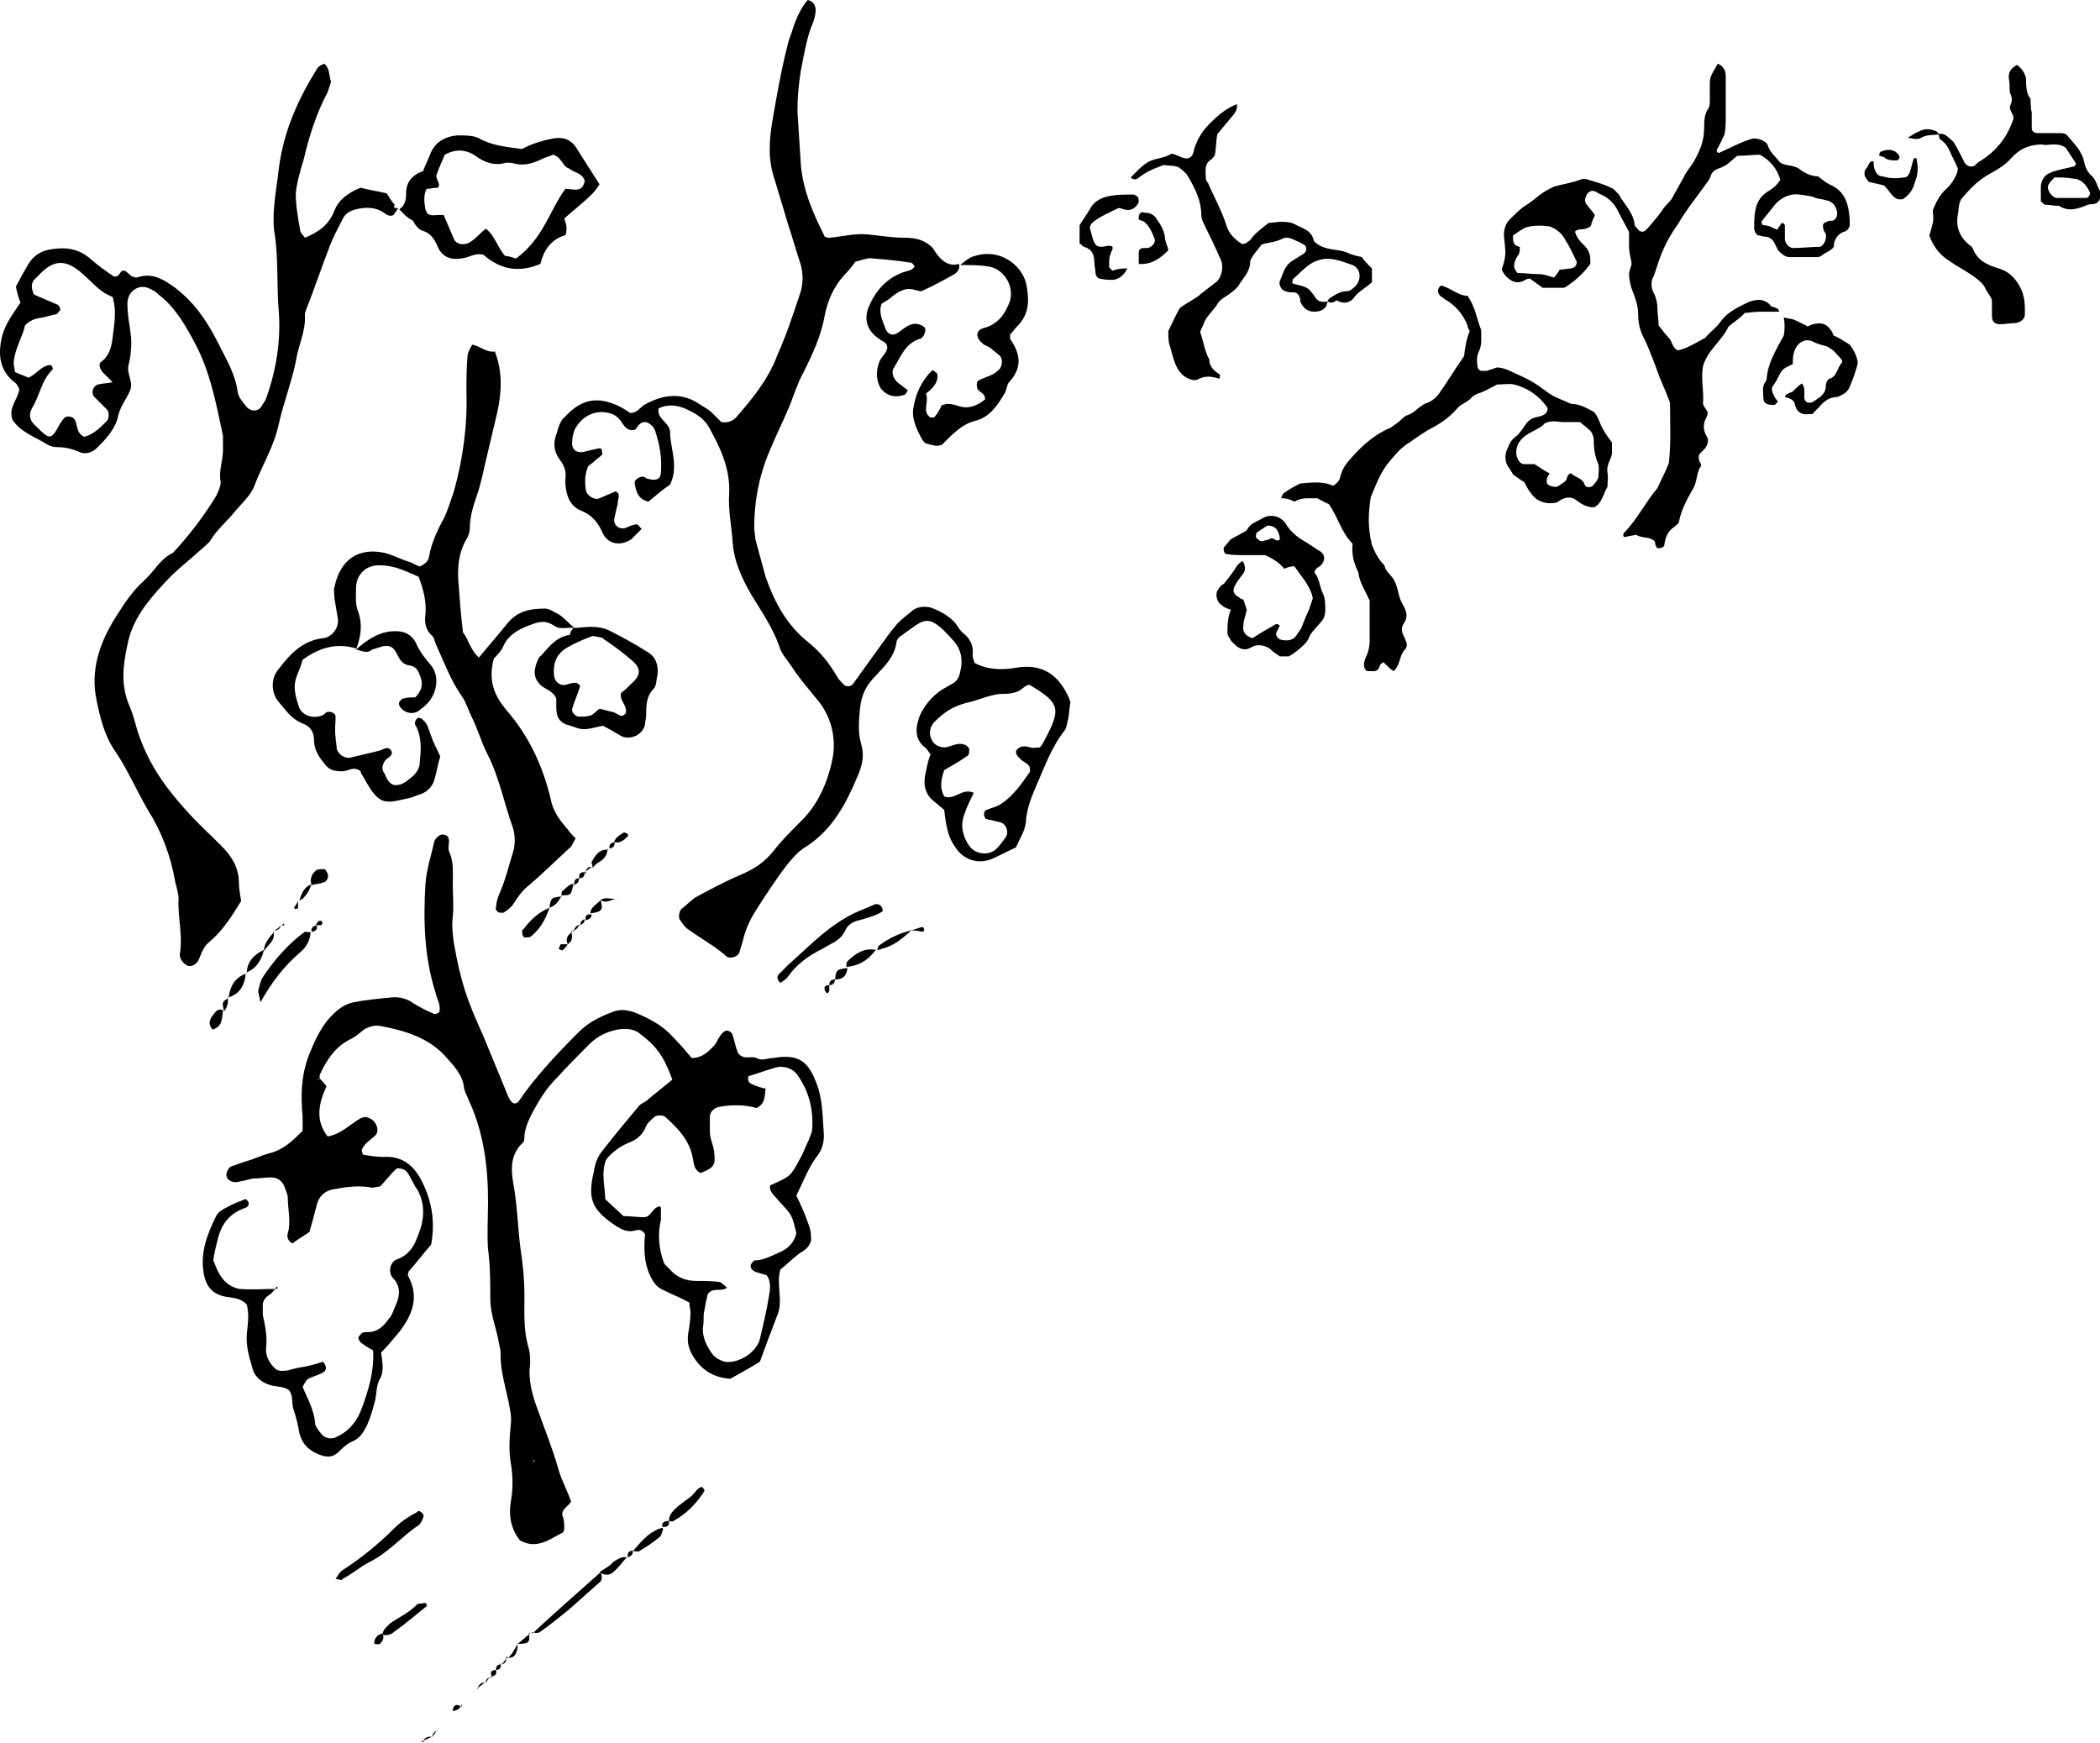 <?xml version="1.0" encoding="utf-8"?>
<!-- Generator: Adobe Illustrator 16.0.0, SVG Export Plug-In . SVG Version: 6.00 Build 0)  -->
<!DOCTYPE svg PUBLIC "-//W3C//DTD SVG 1.1//EN" "http://www.w3.org/Graphics/SVG/1.1/DTD/svg11.dtd">
<svg version="1.1" id="Layer_1" xmlns="http://www.w3.org/2000/svg" xmlns:xlink="http://www.w3.org/1999/xlink" x="0px" y="0px"
	 width="184.6px" height="153.2px" viewBox="0 0 184.6 153.2" style="enable-background:new 0 0 184.6 153.2;" xml:space="preserve"
	>
<style type="text/css">
<![CDATA[
	.st0{fill:#010101;}
]]>
</style>
<g id="content_x5F_fields">
	<path class="st0" d="M156.4,27.4c-0.6,0-1.1,0-1.7,0c-0.5,0-0.9,0.1-1.3,0.1c-0.4,0.4-0.8,0.7-1.2,1c-0.1,0.1-0.3,0.2-0.3,0.3
		c-0.6,1.2-1.8,2-2.2,3.4c-0.2,1.1,0.1,2.3,0,3.3c0.1,0.3,0.3,0.5,0.4,0.7c0,0.2,0,0.3-0.1,0.5c-0.3,0.5-0.3,1.1,0,1.6
		c0,0.1,0.1,0.1,0.1,0.2c0.1,0.3,0,0.6-0.2,0.9c-0.2,0.2-0.3,0.3-0.5,0.5c-0.1,0.2-0.1,0.4,0,0.7c0.1,0.1,0.2,0.3,0.1,0.4
		c-0.4,0.6-0.3,1.4-0.7,2c-0.5,0.9-1,1.8-1.2,2.8c0,0.2-0.3,0.4-0.4,0.5c-0.6,0.4-0.8,0.9-0.9,1.6c0,0.2-0.3,0.3-0.6,0.3
		c-0.1-0.1-0.2-0.3-0.2-0.4c0-0.2-0.1-0.3-0.3-0.4c-0.4-0.2-0.9-0.1-1.4-0.4c-0.3,0.1-0.6,0.1-0.9,0.2c-0.1,0-0.2,0-0.2-0.1
		c0,0,0-0.1,0-0.2c1.2-1.2,1.9-2.7,3-4c0.3-0.7,0.7-1.4,1-2.2c0.2-1.8,0.1-3.6,0.1-5.3c-0.3-0.8-0.6-1.5-0.9-2.2
		c-0.4-1.1-0.8-2.2-1.3-3.3c-0.4-0.7-0.6-1.4-0.6-2.3c0-0.8-0.3-1.5-0.6-2.3c-0.1-0.4-0.2-0.8-0.2-1.2c0-0.4,0.3-0.8,0.2-1.1
		c-0.1-0.5-0.2-0.9-0.2-1.4c0-0.4,0-0.8,0-1.2c-0.3-0.6-0.6-1.1-0.9-1.7c-0.4-0.9-1-1.4-1.8-1.7c-0.1-0.1-0.3-0.2-0.4-0.2
		c-0.2-0.1-0.6,0.1-0.7,0.5c-0.1,0.2-0.1,0.5,0.1,0.7c0.2,0.3,0.5,0.6,0.7,0.9c-0.1,0.2-0.2,0.5-0.3,0.7c0,0.3-0.2,0.4-0.5,0.5
		c-0.3,0.1-0.6,0-0.9,0.2c0,0-0.1,0.1,0,0.2c0.2,0.7,0.8,1,1.1,1.5c0.1,0.3,0.2,0.3,0.2,1.2c-0.6,0.8-1.3,1.5-2.3,2.1
		c-0.6,0-1.2,0-1.9,0c-0.4-0.3-0.7-0.5-1.1-0.8c-0.1,0-0.3,0-0.4,0.1c-0.7,0.4-1.2,0.2-1.7-0.3c-0.2-0.2-0.3-0.4-0.4-0.6
		c0.2-0.6,0.4-1.2,0.3-1.9c0-0.4-0.1-0.8-0.1-1.2c0-0.5,0.2-1,0.5-1.3c0.4-0.4,0.8-0.8,1.2-1.1c0.5-0.3,1-0.7,1.5-1.1
		c0.4-0.3,0.8-0.5,1.2-0.7c0.7-0.2,1.5-0.3,2.3-0.6c0.2-0.1,0.5-0.1,0.7,0c0.7,0.2,1.4,0.4,2,0.7c0.3,0.1,0.5,0.4,0.7,0.6
		c0.5,0.9,1.3,1.6,1.4,2.7c0,0.1,0.2,0.2,0.3,0.4c0.2,0.2,0.4,0.2,0.6,0.1c0.1-0.1,0.2-0.2,0.3-0.3c0.4-0.5,0.8-0.9,1.2-1.5
		c0.3-0.5,0.8-0.8,1-1.3c0.3-0.5,0.6-1.1,0.9-1.6c0.2-0.5,0.6-0.9,0.9-1.4c0.5-0.9,0.9-1.8,0.9-2.9c0-0.6,0-1.3,0.4-1.8
		c0.1-0.2,0.1-0.5,0.1-0.7c0-0.4,0-0.8,0-1.2c0-0.8,0-0.8,0.7-2c0.5,0.2,0.7,0.6,0.7,1.1c0,1.2,0,2.4,0,3.6c0,0.5,0,0.9-0.1,1.5
		c-0.2,0.4-0.4,0.9-0.7,1.4c0,0.2,0.2,0.3,0.3,0.2c0.9-0.4,1.8-0.9,2.8-1.2c0.4-0.1,1,0.1,1.3,0.4c0,0.1,0.1,0.1,0.1,0.2
		c0.2,0.6,0.7,1,1.1,1.5c0.5,0.3,1.1,0.2,1.6,0.5c0.5,0.4,1.1,0.7,1.7,0.7c0.3,0.2,0.6,0.5,1,0.7c1.4,0.6,1.7,1.7,1.8,3.1
		c0,0.2,0,0.3,0,0.5c0,0.1-0.1,0.3-0.2,0.4c-0.1,0.1-0.3,0.2-0.4,0.2c-0.6,0.3-0.8,0.8-0.8,1.3c-0.3,0.4-0.8,0.5-1.1,0.8
		c-0.1,0-0.2,0.1-0.2,0.1c-0.9,0-1.7,0-2.6,0c-0.4,0-0.7-0.3-1-0.6c-0.1-0.2-0.2-0.4-0.3-0.6c-0.2-0.4-0.5-0.6-0.9-0.6
		c-0.2,0-0.3-0.1-0.5-0.1s-0.4-0.4-0.4-0.6c0-0.6,0-1.1,0.1-1.6c0.1-0.6,0.4-1.2,1-1.6c0.5-0.3,0.9-0.6,1.2-1.1
		c-0.3-1-0.9-1.7-1.8-2.2c-0.6,0-1.3,0.1-2,0.1c-0.5,0.4-0.9,0.9-1.6,1.1c-0.3,0.1-0.6,0.3-0.7,0.6c-0.1,0.4-0.4,0.7-0.6,1
		c-0.8,1.1-1.6,2.1-2.3,3.3c-0.8,1.1-1.4,2.3-1.8,3.6c-0.1,0.3-0.2,0.6-0.3,0.9c-0.3,0.5-0.3,1.1,0,1.6c0.2,0.4,0.3,0.9,0.3,1.4
		s0.1,0.9,0.1,1.4c0.3,0.4,0.6,0.8,0.9,1.1s0.3,0.9,0.8,1.1c0.9-0.2,1.6-0.7,2.4-1.1c0.4-0.5,1-0.9,1.4-1.5c0.6-0.8,1.5-1.2,2.3-1.6
		c0.7-0.3,1.4-0.4,2,0.2C155.7,27.1,156.3,26.9,156.4,27.4L156.4,27.4z M133.6,21.7L133.6,21.7c0,0.3,0,0.6-0.2,0.8
		c-0.2,0.3-0.3,0.6-0.3,0.9c0,0.2,0.2,0.5,0.3,0.6c0.6,0,1.3,0.1,1.9,0.1c0.5,0,0.9,0.2,1.3,0.3c0.2-0.2,0.4-0.5,0.5-0.7
		c0.4,0,0.7-0.1,1-0.1c0.4-0.1,0.5-0.3,0.5-0.6c-0.3-0.6-0.6-1.3-1-1.9c-0.3-0.6-0.8-1-1.4-1.2c-0.7-0.1-1.4-0.1-2.1,0.1
		c-0.4,0.2-0.8,0.5-1.1,0.7C133,21.2,133,21.6,133.6,21.7z M156.2,20.2c0.1-0.1,0.2-0.3,0.3-0.4c0-0.1,0.1-0.1,0.1-0.2
		c0.1,0,0.2,0,0.3,0.2c0,0.4,0,0.8,0,1.2c0,0.4,0.4,0.8,0.7,0.8c0.8,0,1.6-0.1,2.3-0.1c0.4,0,0.7-0.7,0.6-1.1c0-0.1-0.2-0.3-0.2-0.4
		c-0.1-0.4-0.1-0.6,0.3-0.7c0.1-0.1,0.3-0.1,0.5-0.1c0.3-0.1,0.4-0.4,0.4-0.7c-0.1-0.6-0.4-1-1-1.1c-0.3-0.1-0.6-0.1-0.9-0.2
		c-0.4-0.2-0.9-0.2-1.4-0.3c-0.8-0.1-1.5,0.2-2.1,0.8c-0.4,0.5-0.8,1-1.2,1.5c-0.1,0.1,0,0.4,0.1,0.4
		C155.5,19.8,155.8,20,156.2,20.2z"/>
	<path class="st0" d="M112.6,43.8c0.1-0.1,0.1-0.3,0.2-0.4c0.5-0.4,1.1-0.7,1.5-0.9c1.1-0.1,2-0.2,2.9,0.2c0.3-0.2,0.5-0.4,0.6-0.7
		c0.1-0.5,0.3-0.9,0.6-1.3c1-1.2,2.1-2.3,3.6-3c0.3-0.1,0.5-0.3,0.8-0.5s0.6-0.6,0.9-0.7c0.7-0.2,1.1-0.9,1.8-1.1
		c0.5-0.2,0.9-0.6,1.2-1.1c0.7-1,1.3-2,2-3c0.1-0.8,0.2-1.5,0.5-2.2c-0.1-0.2-0.2-0.3-0.2-0.5c-0.4-1-1.1-1.8-2-2.3
		c-0.1-0.1-0.3-0.2-0.4-0.3c-0.1-0.1-0.2-0.3-0.2-0.4c0-0.2,0.1-0.4,0.3-0.5c0.8,0.2,1.5,0.9,2.3,0.9c0.7,1,0.8,2,1.2,3
		c0,0.6,0.1,1.3-0.2,1.9c-0.2,0.4-0.2,0.9-0.1,1.4c0,0.1,0.2,0.3,0.3,0.3c0.1,0,0.3,0,0.5,0c0.3-0.1,0.6-0.2,0.9-0.3
		c0.3,0,0.6,0.1,0.9,0.2c2.2,1,2.2,1,3.7,2.1c0.6,0.4,1.3,0.6,1.9,0.9c0.8,0,1.4,0.4,2,0.7c0.4,0.4,0.5,1,0.8,1.5
		c0.2,0.4,0.5,0.8,0.8,1.2c0,0.3,0,0.7,0,1c-0.1,0.5-0.5,1-0.4,1.6c0.1,0.5,0,0.9,0,1.3c-0.4,0.7-0.5,1.5-1.2,1.8
		c-0.6,0-1.1-0.3-1.5-0.6c-0.5-0.4-1-0.3-1.5,0c-0.1,0.1-0.3,0.2-0.4,0.2c-0.6,0.1-1.1,0-1.6-0.3c-0.5-0.4-0.8-0.9-1.1-1.5
		c-0.3-0.2-0.6-0.4-1-0.7c-0.1-0.2-0.3-0.5-0.5-0.8c-0.2-0.4-0.2-0.8-0.1-1.2c0.2-0.4,0.3-0.9,0.7-1.2c0.2-0.2,0.4-0.3,0.5-0.5
		c0.3-0.3,0.5-0.8,0.9-1.1c0.4-0.3,0.9-0.2,1.3-0.5c0.2-0.1,0.3-0.5,0.2-0.6c-0.7-1-1.7-1.7-2.9-2c-0.4-0.1-0.9,0-1.5,0
		c-0.4,0.2-0.9,0.5-1.4,0.7c-0.3,0.1-0.6,0.2-0.8,0.4c-0.4,0.5-1,0.6-1.3,1c-0.6,0.7-1.3,1.2-2,1.6c-0.8,0.4-1.5,0.9-2.2,1.4
		c-0.7,0.4-1.2,1-1.7,1.6c-0.8,0.9-1.2,2-1.7,3.2c-0.2,1.3-0.3,2.6,0.1,4.2c0.2,0.5,0.5,1.2,1.1,1.8c0.1,0.6,0.7,0.9,0.9,1.4
		c0.2,0.4,0.3,0.9,0.4,1.3c0.1,0.4,0.3,0.7,0.5,1.1c0.2,0.5,0.2,0.9-0.1,1.3c-0.2,0.3-0.2,0.6-0.1,0.9c0.1,0.2,0.2,0.4,0.3,0.7
		c0.1,0.2,0.1,0.5-0.1,0.7c-0.5,0.5-0.4,1.4-1,1.9c-0.3-0.2-0.6-0.5-0.9-0.8c-0.1,0.1-0.3,0.2-0.3,0.3c-0.1,0.4-0.3,0.5-0.6,0.5
		c-0.2,0-0.3,0-0.5,0c-0.2-0.1-0.3-0.3-0.3-0.6c0-0.2,0.1-0.5,0.2-0.7c0.2-0.4,0.3-0.9,0.3-1.4c0-1.2,0-2.4,0-3.5
		c-0.4-0.9-0.9-1.6-1-2.5c-0.4-0.8-0.6-1.6-0.5-2.5c-1-1-1.3-2.4-2.1-3.5c-0.3-0.1-0.6-0.3-1-0.5c-0.3,0-0.6,0-0.9,0
		c-0.4,0-0.8,0.1-1.1,0.3C113.2,43.8,112.9,43.8,112.6,43.8L112.6,43.8z M136.2,41.6c0,0.1-0.1,0.2-0.1,0.2
		c-0.1,0.2-0.2,0.4-0.1,0.7c0.1,0.2,0.5,0.3,0.8,0.3c0.3-0.1,0.5-0.3,0.8-0.5c0.2-0.2,0.1-0.6,0.5-0.7c0.4,0.4,1,0.4,1.2,1
		c0.1,0.3,0.6,0.3,0.8,0c0.2-0.2,0.3-0.4,0.4-0.6c0-0.4,0.1-0.8,0-1.2c-0.3-0.7-0.4-1.3-0.4-2.1c0-0.4-0.2-0.8-0.5-1
		c-0.2-0.2-0.5-0.4-0.7-0.6c-0.6,0-1,0-1.5,0s-0.9-0.2-1.6,0.1c-0.3,0.4-0.9,0.6-1.4,0.9c-0.7,0.4-1.2,1-1.1,1.9
		c0.1,0.4,0.3,0.8,0.7,0.8c0.3,0,0.6,0,0.9,0C135.5,41.2,135.8,41.4,136.2,41.6z"/>
	<path class="st0" d="M116.7,26.5c-0.1,0.7-0.6,0.9-1.2,0.9c-0.6,0-1-0.4-1.2-0.9c0-0.1,0-0.2,0-0.2c-0.1-0.3-0.2-0.6-0.6-0.6
		c-0.2,0-0.5,0-0.7-0.1c-0.4-0.1-0.6-0.6-0.5-0.9c0.2-0.4,0.3-0.9,0.6-1.3c0.2-0.3,0.4-0.4,0.7-0.6c0.3-0.2,0.5-0.3,0.8-0.5
		c0.3-0.2,0.3-0.7,0-0.8c-0.3-0.2-0.6-0.3-0.8-0.4c-0.4-0.2-0.8-0.3-1.1-0.1c-0.6,0.3-1.2,0.3-1.8,0.5c-0.2,0.3-0.5,0.6-0.7,0.9
		c-0.1,0.2-0.3,0.4-0.3,0.6c0,0.8-0.5,1.3-0.9,1.9c-0.2,0.4-0.6,0.7-1,1c-0.3,0.2-0.7,0.4-0.9,0.7c-0.4,0.7-1.1,1.2-1.3,1.9
		c-0.1,0.2-0.2,0.4-0.3,0.7c0.3,0.8,0.4,1.7,0.8,2.4c0,0.6,0.4,1,0.9,1.3c0.1,0,0,0.3,0,0.4c-0.6-0.2-1.2-0.3-1.8,0
		c-0.3,0.2-0.6,0.1-0.9,0c-0.2-0.1-0.4-0.2-0.6-0.4c-0.7-0.7-0.8-1.7-1.1-2.6c-0.1-0.3-0.1-0.8-0.1-1.2c0.3-0.6,0.6-1.3,1-2
		c0.2-0.2,0.6-0.4,0.9-0.6c0.3-0.2,0.7-0.4,1-0.7c0.4-0.3,0.9-0.7,1.3-1c0.5-0.4,0.7-1.4,0.4-2c-0.2-0.4-0.3-0.7-0.5-1.1
		c-0.3-0.7-0.7-1.4-1-2.1c-0.1-0.2-0.2-0.4-0.2-0.7c0-1.2-0.5-2.3-1.3-3.6c-0.1-0.1-0.4-0.4-0.7-0.6c-0.5-0.2-0.9-0.1-1.3-0.2
		c-0.8,0.3-1.6,0.6-2.3,1.2c-0.2,0.1-0.4,0.1-0.6-0.1c0.5-0.5,0.9-1,1.6-1.4c0.6-0.3,1.4-0.3,2-0.7c0.4,0.1,0.7,0.3,1.1,0.4
		c0.4,0.1,0.7-0.1,0.8-0.5c0.2-0.9,0.7-1.8,1.4-2.5s1.4-1.3,2.3-1.7c0.1,0,0.2,0,0.2,0l-0.1-0.1c0.1,0.3,0,0.6-0.2,0.9
		c-0.5,0.6-1,1.2-1.5,1.8c-0.1,0.6-0.1,1.2-0.2,1.8c-0.1,0.2-0.2,0.3-0.3,0.4c-0.7,0.4-0.5,1.1-0.5,1.7c0,0.1,0.1,0.3,0.2,0.4
		c0.5,1.2,1.2,2.4,1.6,3.7c0.2,0.7,0.7,1.2,1.3,1.6c0.1,0.1,0.3,0,0.4,0c0.1-0.1,0.3-0.2,0.4-0.3c0.4-0.6,1-1,1.6-1.5
		c0.3,0,0.7-0.1,1.1-0.1c0.4,0,0.8,0,1.2,0.2c0.7,0.4,1.5,0.5,1.7,1.5c0.4,0.4,0.9,0.6,1.5,0.7c0.5,0.1,0.9,0.1,1.4,0.3
		c0.4,0.2,0.9,0.3,1.3,0.4c0.3,0.4,0.6,0.7,0.9,1c0,0.5,0,0.9,0,1.2c-0.5,0.5-1.2,0.8-1.6,1.4c-0.4,0.5-1,0.5-1.5,0.2
		C117.1,26.7,116.9,26.6,116.7,26.5c0-0.1,0.1-0.2,0.2-0.3c0.5-0.3,0.9-0.6,1.5-0.6c0.3,0,0.6-0.3,0.8-0.5c0.5-0.6,0.4-1.5-0.3-1.8
		c-0.9-0.3-1.8-0.7-2.7-0.5c-1.1,0.2-1.7,1-2.5,1.7c-0.1,0.1-0.1,0.3-0.1,0.4c0.2,0.1,0.4,0.1,0.7,0.2c0.4,0.1,0.7,0.2,1,0.6
		c0.1,0.1,0.2,0.3,0.3,0.4C115.8,26.5,116.2,26.6,116.7,26.5z"/>
	<path class="st0" d="M170.4,11.8c0.3-0.1,0.6,0,0.9,0.3c0.2,0.2,0.4,0.3,0.5,0.5c0.3,0.5,0.6,1.1,0.9,1.7c0.2,0.3,0.5,0.4,0.8,0.3
		c0.2-0.1,0.3-0.3,0.5-0.4c1.5-0.9,2.5-2.2,3-3.8c0-0.4-0.4-0.7-0.3-1.1c0.2-0.4,0.2-0.7,0-1.1c-0.1-0.4,0-0.8-0.1-1.2
		c-0.1-0.7,0.2-1,0.7-1.3c0.4,0.3,0.7,0.7,0.8,1.2c0,0.6,0,1.3,0.4,1.8c0,0.4,0,0.8,0.1,1.2c0,0.5,0,0.9,0,1.4
		c0,0.2,0.2,0.4,0.5,0.4c0.7,0,1.4,0,2.1,0c0.2,0,0.5,0.1,0.6,0.3c0.6,0.7,1.2,1.3,1.4,2.2c0.1,0.5,0.3,0.9,0.6,1.2
		c0.4,0.3,0.5,0.8,0.7,1.2c0.1,0.1,0.1,0.3,0.1,0.5c0.1,0.3-0.1,0.7-0.4,0.8c-0.3,0.1-0.6,0-0.9,0.2c-0.8,0.3-1.5,0.5-2.3,0
		c-0.4,0-0.8-0.1-1.2-0.1c-0.1,0-0.3-0.2-0.4-0.3c0-0.4,0-0.9,0-1.4c0.1-0.5,0.3-0.9,0.8-1.1c0.7-0.3,1.5-0.4,2.2-0.6
		c0-0.1,0.1-0.2,0.1-0.2c-0.3-0.5-0.6-0.9-0.9-1.4c-0.4-0.3-0.8-0.3-1.2-0.3c-0.3,0-0.6,0.1-0.9,0c-1.1,0-2,0.4-2.7,1.2
		c-0.6,0.7-1.4,1.1-2.1,1.5c-1,0.6-1.7,1.4-2.3,2.1c-0.3,0.6-0.2,1-0.3,1.4c-0.2,1.1,0.2,2,1.1,2.7c0.1,0,0.1,0.1,0.2,0.2
		c0.4,1.1,1.3,1.5,2.3,1.8s1.6,1,2,1.9c0.3,0.7,0.3,1.4,0.3,2.1c0,0.4-0.3,0.7-0.8,0.8c-0.5,0-0.9,0.1-1.4,0.1s-0.7-0.3-0.7-0.7
		c0-0.4,0-0.8,0-1.3c0-0.4-0.4-0.7-0.6-1.2c-0.2-0.4-0.6-0.7-1-1c-0.7-0.5-1.5-0.9-2.2-1.4c-0.8-0.5-1.4-1.3-1.7-2.2
		c0.1-0.3,0.2-0.7,0.3-1.1c0.1-0.4,0-0.8,0-1.1c0.3-0.8,0.7-1.5,1.3-2c0.3-0.3,0.5-0.6,0.7-1c0.1-0.2,0.2-0.4,0.2-0.7
		c-0.2-0.5-0.5-1-0.7-1.5s-0.5-0.8-0.9-1.1C170.5,12.1,170.4,11.9,170.4,11.8L170.4,11.8z M180.6,15.6c-0.2,0.2-0.4,0.4-0.5,0.6
		c-0.3,0.4,0.3,1.2,0.7,1.2c0.9,0,1.7,0,2.6,0c0.2,0,0.4-0.4,0.3-0.5c-0.3-0.7-0.8-1.2-1.5-1.2C181.7,15.6,181.2,15.6,180.6,15.6z"
		/>
	<path class="st0" d="M110.1,56.1c0.6-0.4,1.3-0.8,2-1.2c0.2-0.1,0.3,0,0.4,0.1c-0.1,0.2-0.2,0.4-0.3,0.6c-0.1,0.2,0.1,0.5,0.3,0.6
		c0.6,0.2,1.2,0.1,1.5-0.4c0.1-0.2,0.3-0.4,0.4-0.6c0.2-0.6,0.5-1.2,0.7-1.7c0.1-0.3,0.2-0.6,0.3-0.9c-0.2-1.1-1-1.9-1.6-2.8
		c-0.1,0-0.2-0.1-0.2,0c-0.2,0-0.5,0.1-0.7,0.2c-0.4-0.5-1-0.9-1.7-1.2c-0.6,0-1.2,0-1.8,0c-0.5,0-1.1,0-1.6-0.1
		c-0.2,0-0.3-0.5-0.2-0.6c0.2-0.2,0.4-0.5,0.6-0.7c0.5-0.3,1-0.5,1.4-0.8c0.3-0.6,0.8-0.7,1.3-1c0.8-0.5,1.7-0.2,2.1,0.4
		c0.4,0.7,1,1.2,1.7,1.6c0.5,0.3,0.9,0.6,1.4,0.9c0.4,0.3,0.4,0.8,0,1.2c-0.1,0.1-0.3,0.2-0.4,0.3c-0.1,0.1-0.2,0.3-0.1,0.4
		c0.4,0.5,0.4,1.2,0.7,1.8c0.2,0.4,0.2,0.9,0.2,1.4c0,0.4-0.1,0.8-0.4,1.1c-0.4,0.5-0.9,0.9-1.1,1.5c-0.1,0.2-0.3,0.4-0.4,0.5
		c-0.4,0.4-0.8,0.7-1.3,1c-0.3,0-0.5,0-0.8,0c-0.3-0.2-0.6-0.4-0.9-0.7c-0.5-0.3-1.1-0.4-1.6-0.1s-0.9,0.2-1.3-0.1
		c-0.2-0.2-0.5-0.4-0.6-0.7c-0.1-0.1-0.2-0.3-0.2-0.4c0-0.7,0-1.4,0.3-2.1c-0.3-0.1-0.6-0.2-0.8-0.4c-0.5-0.3-0.6-1.1-0.3-1.4
		c0.1-0.2,0.3-0.4,0.5-0.5c0.4-0.5,0.8-1,1.1-1.5c0.1-0.2,0.3-0.3,0.5-0.5c0.3,0.4,0.3,0.8,0.1,1.1s-0.5,0.6-0.7,1
		c-0.3,0.5-0.2,0.8,0.3,1.1c0.1,0.1,0.3,0.2,0.4,0.2c0.1,0.3,0.2,0.6,0.3,0.9c-0.1,0.5-0.3,0.9-0.3,1.4
		C109.2,55.4,109.4,55.9,110.1,56.1z M111.4,46.2c-0.3,0.2-0.6,0.4-0.9,0.6c-0.1,0.1-0.1,0.3-0.1,0.4c0,0.1,0.2,0.2,0.3,0.3
		c0.1,0.1,0.3,0.1,0.5,0c0.2,0,0.3-0.1,0.4-0.1c0.2-0.2,0.4,0,0.6,0.1c0.1,0,0.1,0,0.2,0c0.1,0,0.1-0.1,0.1-0.2
		C112.4,46.7,112.2,46.2,111.4,46.2z"/>
	<path class="st0" d="M156.8,27.9c0.3,0.1,0.6,0.1,0.9,0.2c0.4,0.2,0.9,0.4,1.2,0.6c0.2-0.1,0.4-0.2,0.5-0.2c0.8-0.2,1.2,0,1.6,0.6
		c0.1,0.1,0.1,0.3,0.2,0.4c0.5,0.2,0.9,0.5,1.4,0.8c0.3,0.4,0.6,0.9,0.7,1.5c0,0.1,0,0.2,0,0.2c-0.2,0.7-0.4,1.3-0.7,2
		c-0.2,0.5-0.6,0.7-1.1,0.9c-0.7,0-1.2,0.4-1.6,0.9c-0.2,0.2-0.4,0.4-0.6,0.6c-0.2,0-0.2,0-0.3,0c-0.6,0.1-1.1-0.2-1.2-0.8
		c-0.1-0.5-0.5-0.6-0.9-0.7c0.1-0.4,0.6-0.3,0.8-0.6c0.2-0.2,0.4-0.4,0.7-0.6c0.3,0.4,0.2,0.8,0.2,1.2c0,0.3,0.2,0.5,0.4,0.5
		c0.1,0,0.3,0,0.4-0.1c0.2-0.1,0.4-0.3,0.6-0.4c0.3-0.3,0.5-0.5,0.5-1c0-0.2,0.1-0.5,0.3-0.6c0.7-0.2,0.7-1,1.1-1.4
		c0.1-0.1,0-0.3-0.1-0.4c-0.3-0.3-0.5-0.6-0.8-0.8c-0.2-0.1-0.4-0.3-0.6-0.3c-0.4-0.1-0.7-0.2-1.1-0.4c-0.7-0.3-1.4,0.2-1.6,1
		c-0.1,0.3-0.1,0.6-0.1,1c-0.2,0.1-0.4,0.2-0.6,0.3c-0.2,0.1-0.4,0.3-0.5,0.5c-0.2,0.4-0.4,0.8-0.7,1.2c-0.1,0.2,0,0.5,0.1,0.7
		c0.1,0.2,0.2,0.4,0.4,0.6c-0.1,0.1-0.2,0.2-0.3,0.3c-0.2,0-0.5,0-0.7-0.1c-0.2-0.1-0.3-0.3-0.3-0.6c0-0.4-0.1-0.8,0.1-1.2
		c0.1-0.1,0.2-0.3,0.2-0.4c0.1-1.4,0.8-2.5,1.5-3.8C156.9,29,156.9,28.4,156.8,27.9L156.8,27.9z"/>
	<path class="st0" d="M99.1,23.6c-0.3,0.6-0.7,0.9-1.2,1c-0.4,0-0.8,0-1.2-0.1c-0.2,0-0.4-0.3-0.4-0.5c0-0.3-0.1-0.6-0.1-0.9
		c0-0.7-0.2-1.2-0.9-1.4c-0.1,0-0.2-0.2-0.4-0.3c0-0.5,0-1.1,0-1.6c0.3-0.5,0.6-0.9,0.9-1.4c0.4-0.8,1.2-1.1,1.9-1.2
		c0.6-0.1,1.3-0.1,1.9-0.1c0.1,0,0.3,0.1,0.4,0.2c0.1,0.1,0.1,0.3,0.1,0.5c-0.4,0.7-0.9,0.8-1.6,0.5c-0.1,0-0.2,0-0.2,0
		c-0.8,0.4-1.6,0.7-2.3,1.3c-0.1,0.1-0.2,0.3-0.2,0.4c0.1,0.4,0.2,0.8,0.3,1.1c0.2,0.6,0.5,0.7,1.3,0.5c0.1,0,0.3,0,0.4,0.1
		c0,0,0,0.1,0,0.2c-0.2,0.4-0.3,0.7-0.3,1.1c0,0.2,0,0.3,0,0.5c0.1,0.1,0.2,0.2,0.3,0.3C98.3,23.6,98.7,23.6,99.1,23.6L99.1,23.6z"
		/>
	<path class="st0" d="M100.1,23.2c0-0.3,0-0.6,0-0.9c0-0.4,0.1-0.5,0.6-0.5c0.1,0,0.2,0,0.2,0c0.4-0.1,0.7-0.5,0.6-0.8
		c-0.2-0.5-0.4-1-0.8-1.4c-0.2-0.2-0.4-0.2-0.6-0.3c0-0.3,0-0.5,0.2-0.6c0.1-0.1,0.3,0,0.4,0c0.4,0,0.8,0.2,1,0.6
		c0.3,0.4,0.6,0.9,0.7,1.5c0,0.4,0.2,0.7,0.3,1.2C102.1,22.6,101.3,23.3,100.1,23.2L100.1,23.2z"/>
	<path class="st0" d="M164.7,14.2c0,0.2,0,0.5,0.1,0.7c0.1,0.3,0.3,0.6,0.7,0.6c0.6,0.2,1.2,0.2,1.9,0.1c0.3,0,0.4-0.3,0.5-0.5
		c0.1-0.4,0.2-0.7,0.3-1.1c0-0.1,0.1-0.1,0.2-0.1c0.1,0,0.1,0.1,0.1,0.2c0.1,0.5,0.1,0.9,0,1.4c-0.1,0.3-0.2,0.6-0.3,0.9
		c-0.2,0.5-0.5,0.8-0.9,1.1c-0.9,0.2-1.1-0.7-1.7-1.2c-0.4-0.1-0.8-0.2-1.3-0.3c-0.1-0.1-0.2-0.2-0.3-0.4c-0.1-0.1-0.1-0.3-0.1-0.4
		c0-0.3,0.2-0.4,0.3-0.6C164.3,14.3,164.5,14.1,164.7,14.2L164.7,14.2z"/>
	<path class="st0" d="M170.5,11.8c-0.5,0.1-1.1,0-1.6,0.3c-0.3,0.2-0.7,0.1-1.2,0c0.4-0.2,0.6-0.4,0.9-0.5c0.5-0.3,1-0.3,1.5-0.1
		C170.3,11.5,170.3,11.7,170.5,11.8L170.5,11.8z"/>
	<path class="st0" d="M165.2,13.7c0-0.2,0-0.3,0.2-0.4c0.6-0.2,1.1-0.2,1.5,0.3c0.1,0.2,0.1,0.3,0,0.4c-0.1,0.1-0.1,0.1-0.2,0.1
		c-0.4,0-0.8,0-1.1-0.3C165.5,13.8,165.3,13.7,165.2,13.7L165.2,13.7z"/>
	<path class="st0" d="M24.2,113.3c-0.2,0.2-0.3,0.4-0.5,0.5c-0.3,0.2-0.5,0.4-0.6,0.8c0,0.3,0,0.7,0,1c0.2,0.9,0.4,1.8,0.3,2.8
		c-0.1,0.8,0.3,1.5,0.9,2c0.7,0.3,1.4-0.1,2.1-0.2c0.7-0.1,1.4-0.3,2-0.5c0.4,0.5,0.3,0.8-0.1,1s-0.8,0.3-1.2,0.5
		c-0.2,0.1-0.3,0.4-0.5,0.7c0.4,1,1,2,1.1,3.2c0,0.3,0.3,0.6,0.5,0.9c0.3,0.4,0.9,0.6,1.4,0.3c1.1-0.5,1.8-1.4,2.2-2.5
		c0.6-1.6,1.1-3.3,1-5.1c-0.4-0.2-0.7-0.4-1.1-0.7c-0.1-0.1-0.2-0.3-0.2-0.4c0-0.1,0.2-0.3,0.3-0.4c0.1-0.1,0.3-0.1,0.5-0.1
		c0.9,0,1.4-0.5,1.9-1.2c0.3-0.3,0.4-0.8,0.6-1.2c0.4-0.9,0.4-1.7-0.3-2.4c-0.4-0.5-0.2-1.4,0.4-1.6c1.4-0.5,1.7-1.7,2.1-2.8
		c0.3-1.1,0.3-2.2-0.3-3.3c-0.3-0.4-0.5-0.9-0.8-1.4c-0.2-0.3-0.4-0.5-1-0.5c-0.5,0.4-0.9,1-1.5,1.6c-0.2,0-0.5,0.1-0.7,0.1
		c-1-0.2-2.1-0.1-3.1,0.1c-1,0.1-1.6,0.6-1.8,1.6c-0.2,0.8-0.4,1.5-0.6,2.2c-0.6,0.4-1.1,0.7-1.5,1c-0.4-0.2-0.5-0.6-0.4-0.9
		c0.3-1,0-2.1,0-3.1c0-0.3-0.2-0.7-0.3-1c-0.2-0.5-0.6-0.8-1.2-0.8c-0.5,0-1,0.1-1.6,0.1c-0.4,0.1-0.8,0.2-1.3,0.3s-1-0.2-1-0.6
		c0-0.3,0.2-0.7,0.5-0.8c0.4-0.1,0.8-0.3,1.2-0.4c0.7-0.2,1.3-0.5,2-0.7c1.3-0.3,2.1-1.1,3-2c0-0.5,0-0.9,0-1.3
		c-0.2-1.9-0.1-3.9,0.7-5.7c0.6-1.5,1.4-3,2.8-3.9c0.3-0.2,0.6-0.3,1-0.4c1-0.2,2.1-0.3,3.1-0.4c0.7-0.1,1.4,0,2,0.4
		c0.6,0.4,1.2,0.7,1.9,1c0.1,0.1,0.3,0,0.5-0.1c0.2-0.6-0.2-1.2-0.3-1.7c-1-3.1-1.1-6.3-0.9-9.6c0.1-1.3,0.5-2.5,0.8-3.8
		c0.1-0.2,0.3-0.4,0.5-0.5c0.2-0.1,0.6,0,0.7,0.2c0.2,0.4-0.1,0.9,0.1,1.3c0.4,0.9,0.3,1.8,0.3,2.8s0.1,1.9,0,2.9
		c-0.1,0.8,0,1.6,0.1,2.3c0.6,3.4,1.1,4.9,2.6,8.2c0.7,1.7,1.4,3.4,2.1,5.1c0.1,0.3,0.3,0.7,0.6,0.8c0.1,0,0.4-0.1,0.4-0.2
		c1.5-2.2,3.4-4.2,5.3-6.1c0.9-0.9,2-1.4,3.1-1.8c0.6-0.2,1.2-0.1,1.8,0.1c1.2,0.5,2.4,1.1,3.3,2.1c0.6,0.6,1.2,1.3,1.7,1.9
		c0.9,0,1.4-0.5,1.9-1c0.4-0.4,0.5-1.1,1.1-1.4c0.3,0,0.5,0.1,0.6,0.4c0.2,0.6,0.3,1.2,0.5,1.6c0.5,0.6,1.1,0.2,1.6,0.4
		c0.5,0.3,1,0,1.5,0c2.3-0.4,3.1,0.4,3.8,2.3c0.5,1.3,0.5,2.7,0.6,4.1c0.1,0.9-0.1,1.7-0.7,2.4c-0.7,1-1.1,2.1-1.7,3.3
		c0.4,0.8,0.8,1.7,1.1,2.6c0.2,0.5,0.2,1,0.2,1.3c-0.2,0.9-0.9,1-1.3,1.4c-0.5,0.4-0.9,0.8-1.4,1.2c-0.4,1.3,0.3,2.8-0.3,4.1
		c-0.5,1.3-1,2.6-1.5,4c-0.8,0.5-1.7,1-2.6,1.5c-1.6-0.1-2.7-0.9-3.4-2.2c-0.3-0.6-0.4-1.1-0.3-1.8c0.1-0.6,0.2-1.2,0.2-1.8
		c0-0.3-0.1-0.5-0.1-0.9c-0.7-0.4-1.5-0.7-2.3-1.1c-0.7-0.3-1-0.9-1.3-1.6c-0.4-1.1-0.4-2.2-0.3-3.3c-0.3-0.5-0.6-0.4-1-0.3
		c-0.6,0.1-1-0.1-1.5-0.4c-2.1-1.4-2.6-2.3-2-4.8c0.1-0.7,0.3-1.3,0.8-1.9c1-1.3,2.1-2.6,3.1-3.8c0.2-0.3,0.6-0.4,0.8-0.6
		c0.7-0.6,1.5-1.2,2.2-1.8c-0.8-2.2-1.5-3-2.8-4c-0.6-0.5-1.3-0.5-2-0.4c-1,0.2-1.8,0.6-2.5,1.3c-1,1-2,2-2.9,3
		c-0.9,0.9-1.5,1.9-2.1,3c-0.3,0.6-0.6,1.2-0.7,2c0,0.3,0,0.6-0.2,0.7c-1,1-1,2.2-0.8,3.4c0.4,2.1,0.4,4.1,0.7,6.2
		c0.2,1.3,0.3,2.6,0.3,3.8c0,1.6-0.1,3.1,0.4,4.7c0.1,0.4,0.1,0.9,0.1,1.3c-0.2,1.4,0.2,2.8,0.7,4.1c0.6,1.7,1.3,3.4,1.8,5.2
		c0.3,1,0.8,1.9,1.1,2.8c-0.3,0.5-1,0.7-0.7,1.4c0.1,0.3,0.1,0.7,0.1,1c0,0.1-0.1,0.4-0.3,0.4c-1.1,0.6-2.2,1.4-3.6,0.6
		c-0.8-1-1-2.2-0.8-3.4c0.2-1.1,0.2-2.2,0-3.4c-0.2-1.1-0.1-2.3,0-3.4c0.1-0.7-0.1-1.4-0.2-2c-0.3-1.4-0.7-2.7-0.7-4.1
		c0-0.3,0-0.5-0.1-0.8c-0.2-1.4-0.8-2.7-0.8-4.1c0-1.5,0-2.9-0.2-4.4c-0.1-1.4,0-2.8,0-4.2c0-3.1-0.4-6.1-1.7-8.9
		c-0.1-0.3-0.3-0.6-0.4-1c-0.1-1.2-0.9-2-1.7-2.9c-1.5-1.6-3.5-2.2-5.6-2.6c-0.5-0.1-1,0-1.5,0.3c-0.4,0.3-0.8,0.7-1.3,0.9
		c-1.3,0.7-2,1.8-2.6,3.1c0,0.1,0,0.2,0,0.3c-0.2,0-0.2,0.2-0.1,0.1c0.3-0.1,0,0.2,0-0.2c0.2,0.2,0.5,0.5,0.7,0.8
		c-0.7,1.5-1,3,0.1,4.4c1.2-0.2,2-1.1,2.9-1.6c0.4-0.2,0.8-0.1,1.2,0.3c0.3,0.4,0.4,0.9,0.1,1.2c-0.4,0.4-1,0.7-1.2,1.3
		c0,0.1,0.1,0.4,0.1,0.4c0.6,0.1,1.2,0.2,1.8,0.2c1.5-0.1,2.5,0.6,3.2,1.8c1,1.8,1.4,3.7,1,5.9c-0.6,0.7-1.3,1.6-2,2.4
		c0,0.2-0.1,0.3,0,0.4c1,1.9,0.3,3.5-0.9,5c-0.5,0.6-1,1.2-1.5,1.7c0.1,0.8,0.3,1.6-0.1,2.3c-0.3,0.5-0.3,1.2-0.4,1.8
		c-0.2,0.8-0.4,1.5-0.7,2.2c-0.3,0.6-0.6,1.2-1.3,1.5c-0.5,0.2-0.9,0.6-1.2,0.9c-0.6,0.6-1.2,0.5-1.9,0.2c-0.9-0.4-1.4-1-1.6-1.9
		c-0.1-0.7-0.3-1.4-0.5-2c-0.2-0.6,0-1.2-0.4-1.7c-0.4-0.3-1-0.3-1.5-0.4c-0.8-0.2-1.5-0.7-1.7-1.5c-0.3-1-0.6-2-0.5-3.1
		c0.1-0.9,0.2-1.7,0-2.5c-0.5-0.6-1.2-0.6-1.8-0.7c-1.2-0.2-1.8-0.9-2-2.1c-0.3-1.8,0.3-3.4,1.1-5c0.2-0.4,0.6-0.6,1-0.8
		c0.5-0.3,1.1-0.5,1.6-0.7c0.5,0.4,0.2,0.7-0.1,0.8c-1.4,0.5-2.1,1.5-2.4,2.9c-0.1,0.4-0.2,0.8-0.3,1.3c0,0.2-0.1,0.4,0,0.5
		c0.4,1.1,0.9,2.1,2.2,2.4C22.1,113.4,23.2,113.3,24.2,113.3L24.2,113.3z M63.9,113.2c-0.5,0.4-1.3-0.1-1.7,0.6
		c-0.1,0.4-0.2,0.9-0.3,1.5c-0.1,0.4,0,0.9-0.1,1.3c-0.1,0.9,0.3,1.7,0.8,2.4c0.2,0.3,0.7,0.6,1.1,0.7c1.2,0.2,2.8-0.8,3.1-2
		c0.3-1.3,0.6-2.5,0.8-3.8c0.1-0.6,0.2-1.2-0.2-1.8c-0.3-0.1-0.7-0.2-1-0.3c-0.2-0.1-0.5-0.3-0.4-0.6c0-0.1,0.2-0.3,0.3-0.4
		c0.8,0,1.5-0.4,2.2-0.7c0.7-0.3,1.3-0.8,1.5-1.7c-0.4-1.7-0.4-1.6-1.6-2.9c-0.3-0.4-0.8-0.7-0.7-1.3c1.8-0.8,1.8-0.8,2.6-2.3
		c0.3-0.5,0.5-1.1,0.8-1.7c0.1-0.3,0.3-0.7,0.3-1c0.1-1.7-0.3-3.3-1.3-4.7c-0.4-0.6-1.3-0.9-2.1-0.6c-0.7,0.2-1.5,0.5-2.2,0.7
		c-0.1,0.3,0,0.6,0.3,0.7c0.4,0.2,0.8,0.3,1.2,0.4c-0.1,0.7,0,1.3-0.8,1.7c-1-0.3-2.2-0.3-3.3-0.1c-0.4,0.1-0.8,0.4-0.8,0.9
		c0,0.4,0,0.9,0,1.3c0,0.3,0.1,0.7,0.2,1c0.1,0.3,0.2,0.7,0.2,1c0.1,0.9-0.1,1.2-1.2,1.6c-0.1,0-0.2-0.1-0.2-0.1
		c-0.4-0.3-0.4-0.7-0.5-1.2c-0.3-1.6-1.3-2.6-2.4-3.6c-0.2-0.2-0.8-0.2-1,0c-0.2,0.2-0.6,0.5-0.7,0.8c-0.3,0.7-0.7,1.1-1.4,1.4
		c-0.8,0.3-1.5,0.8-2.1,1.5c-0.5,1.2-0.1,2.4-0.1,3.5c0.6,0.6,1.1,1,1.6,1.5c0.6,0,1.2,0.1,1.8,0.1s0.7-0.7,1.2-0.9
		c0.1,0,0.2-0.1,0.2-0.1c0,0.1,0.1,0.1,0.1,0.2c0,0.3,0,0.7,0,1c-0.3,1.3-0.2,2.6,0.3,3.9c0.1,0.1,0.3,0.3,0.5,0.5
		c0.6,0.7,1.4,1,2.3,1c0.7,0,1.4,0,2.1,0.1C63.6,112.9,63.7,113,63.9,113.2z M47,128.5l-0.1-0.2v0.2H47z"/>
	<path class="st0" d="M84.3,23.2c0.1,0.4-0.1,0.7-0.4,0.9c-0.9,0.5-1.8,1-2.9,1.5c-0.3,0-0.7-0.2-1.1-0.2c-0.5,0-1,0.3-1.4,0.6
		c-0.3,0.3-0.7,0.5-1,0.7c-0.3,0.8,0.1,1.5,0.3,2.1c0.2,0.6,0.7,0.8,1.2,0.4c0.3-0.2,0.5-0.4,0.9-0.6c0.2-0.1,0.5-0.2,0.8-0.1
		c0.2,0,0.5,0.2,0.6,0.3c0.1,0.2,0,0.5-0.1,0.7c-0.1,0.1-0.2,0.3-0.4,0.3c-1.2,0.4-1.6,1.5-2.2,2.5c-0.3,0.4-0.1,1,0.4,1.4
		c0.3,0.2,0.5,0.4,0.8,0.6c-0.1,0.2-0.2,0.4-0.3,0.4c-0.8,0.3-1.6,0.1-2.1-0.6c-0.4-0.7-0.4-1.5-0.1-2.3c0.2-0.5,0.7-0.8,0.7-1.3
		c-0.1-0.5-0.5-0.5-0.7-0.7c-1.1-0.7-1.4-1.8-0.9-2.9c0.6-1.4,1.6-2.5,3.1-3c0.3-0.1,0.7-0.1,0.9-0.5c-0.1-0.1-0.2-0.3-0.3-0.3
		c-1.2-0.2-2.4-0.3-3.6-0.4c-0.4,0-0.8,0.2-1.3,0.3c-0.3,0.4-0.6,0.8-1,1.2c-0.9,1-1.4,2.1-1.7,3.5c-0.3,1.8-1.1,3.5-1.9,5.1
		c-0.5,0.9-0.8,1.9-1.2,2.9c-0.5,1.2-1.1,2.4-1.6,3.6c-1,2.2-1.5,4.6-1.5,7.1c0,0.3,0.1,0.7,0.1,1c0.3,1.1,0.6,2.2,0.9,3.3
		c0.8,2.3,1.9,4.3,3.8,5.8c1,0.8,1.8,1.8,2.5,3c0.1,0.2,0.3,0.4,0.5,0.6c0.2,0.3,0.7,0.3,0.9,0c0.8-1.1,1.5-2.1,2.3-3.2
		c0.5-0.7,1-1.4,1.6-2.1c0.4-0.4,0.9-0.8,1.4-1.2c0.5-0.3,1-0.3,1.5-0.2c0.8,0.3,1.6,0.7,2.2,1.4c0.2,0.3,0.4,0.6,0.6,0.8
		c0.7,0.5,1,1.2,0.9,2c0,0.2,0.1,0.5,0.2,0.7c1.2,0.6,2.4,0.6,3.6,0.4c2.3-0.4,3.7,0.6,4.6,2.5c0.1,0.2,0.1,0.3,0.2,0.5
		c-0.1,0.5-0.1,1-0.2,1.5c-0.1,0.3-0.1,0.7-0.3,1c-1.2,1.5-1.8,3.3-2.6,5.1c-0.4,0.9-0.7,1.8-0.8,2.7c0,0.9-0.5,1.6-0.9,2.5
		c-0.7,0.3-1.4,0.7-2.1,1c-1.2,0.5-2.5,0.1-3.2-1c-0.6-0.8-0.8-1.6-1-3.3c-0.2-0.2-0.5-0.4-0.7-0.6c-1-0.7-1.2-1.6-0.9-2.8
		c0.1-0.5,0.2-1,0.4-1.5c-0.2-0.2-0.3-0.5-0.5-0.6c-1-0.8-0.8-1.9-0.4-2.9c0.5-1,1.3-1.9,2.3-2.4c0.3-0.2,0.6-0.3,0.8-0.5
		c0.4-0.4,0.4-0.9,0.5-1.3c0.1-0.9-0.1-1.7-0.8-2.4c-2.2-2.5-2.5-1.7-4.5-0.3c-0.2,0.1-0.4,0.4-0.4,0.6c-0.2,1.4-1.3,2.3-2.1,3.2
		c-0.7,0.8-1,1.6-1.1,2.6s-0.2,2.1,0.1,3.1c0.3,1,0.1,1.9-0.3,2.8c-1,2.4-2.2,4.7-4.5,6.2c-0.7,0.4-1.2,1-1.7,1.6
		c-1,1.3-1.9,2.7-2.8,4.1c-0.5,0.8-0.9,1.7-1.1,2.6c-0.1,0.3-0.2,0.7-0.3,1c-0.1,0.4-0.8,0.6-1.1,0.4c-1-0.9-2.3-1.6-3.4-2.4
		c-0.3-0.2-0.5-0.5-0.7-0.8c-0.2-0.2-0.1-0.8,0.1-1c0.4-0.3,0.8-0.7,1.2-1c1.3-0.7,2.6-1.4,4-2c1.2-0.5,2.1-1.1,2.9-2.1
		c0.7-0.9,1.5-1.7,2.3-2.5c1.6-1.5,2.5-3.6,2.9-5.7c0.3-1.7-0.1-3.5-1.2-4.9c-0.8-1-1.7-2-2.4-3.1c-0.4-0.6-0.9-1.1-1.1-1.8
		c-0.6-1.7-1.6-3.1-2.5-4.6c-0.8-1.4-1.5-2.9-1.6-4.6c-0.1-1.4-0.4-2.8-0.3-4.2c0.1-2.1-0.7-3.9-1.7-5.7c-0.4-0.8-1.1-1.3-2-1.7
		c-0.8-0.4-1.7-0.5-2.5-0.1c-0.2,0.9,0.9,1.2,1,2c0,0.8,0.2,1.5,0.3,2.3c0.1,0.8,0.1,1.6-0.3,2.4c-0.6,0.4-1.3,1-1.9,1.5
		c-0.9-0.2-1.1-0.9-1.2-1.6c-0.1-0.3,0.4-0.6,0.7-0.6c0.2,0,0.3,0.2,0.5,0.2c0.7,0.2,1.1,0,1.1-0.6c0.1-1.2-0.1-2.4-0.5-3.6
		c-0.1-0.4-0.6-0.8-0.9-0.8c-0.4,0-0.6,0.3-0.8,0.6c-0.1,0.1-0.1,0.1-0.2,0.1c-0.5,0.1-0.8-0.3-1-0.6c-0.3-0.5-0.7-0.8-1.2-0.9
		c-1.2-0.3-2.4,0.3-3,1.5c-0.1,0.3-0.2,0.7-0.2,1c-0.1,0.7,0.4,1.1,1.1,0.9c0.4-0.1,0.8-0.2,1.3-0.3c0.1,0,0.2,0.1,0.2,0.1
		c0,0.2,0.1,0.4,0,0.5c-0.2,0.2-0.4,0.3-0.6,0.5c-0.2,0.2-0.4,0.3-0.6,0.5c-0.3,0.7-0.3,1.4-0.2,2.1c0.1,0.5,0.8,0.9,1.2,0.7
		c0.5-0.2,0.9-0.4,1.4-0.6c0.1,0,0.3,0.2,0.3,0.3c0,0.3-0.1,0.5-0.1,0.8c-0.1,0.4-0.2,0.8-0.3,1.3c-0.1,0.6,0.5,1,1,0.8
		c0.3-0.1,0.6-0.3,1-0.3c0.1,0,0.2,0.2,0.4,0.4c-0.3,0.3-0.6,0.6-0.9,0.9c-0.9,0.6-2,0.5-2.5-0.5c-0.4-0.9-0.9-1.6-1.9-2
		s-1.3-1.3-1.4-2.3c0-0.2,0-0.4,0-0.5c0.1-0.6-0.1-1.2-0.5-1.7c-0.5-0.7-0.6-1.4-0.3-2.2c0.2-0.6,0.3-1.2,0.8-1.6
		c1.4-1.5,2.8-1.8,4.7-0.9c0.4,0.2,0.7,0.4,1,0.6c0.7,0,0.9-0.6,1.4-0.8c1.5-0.8,3-1,4.5-0.1c0.4,0.3,0.9,0.5,1.3,0.9
		c0.3,0.3,0.6,0.6,0.8,0.8c0.6,0.1,1-0.1,1.3-0.4c1.4-1.6,2.8-3.3,3.6-5.4c0.3-0.7,0.6-1.4,0.9-2.2c0.4-1.1,0.8-2.3,1.2-3.5
		c0.2-0.8,0.2-1.5,0-2.3c-0.4-1.2-0.7-2.3-1.1-3.5c-0.4-1.3-0.8-2.7-1.2-4c-0.6-1.7-0.5-3.4-0.2-5.2c0.4-2.3,0.8-4.6,1.4-6.9
		c0.1-0.4,0.3-0.8,0.4-1.2C70,1.6,70.4,0.7,71,0c0.5,0.1,0.7,0.5,0.7,0.9c0,0.3-0.1,0.7-0.2,1c-0.6,1.4-0.8,2.8-1.1,4.3
		c-0.2,1.2-0.3,2.4-0.3,3.6c0.1,1.6,0.2,3.1,0.3,4.7c0.2,2.3,1.1,4.3,2.1,6.3c0.2,0.1,0.3,0.1,0.4,0.1c1.1-0.1,2.3-0.4,3.3-0.3
		c1.1,0.1,2.2,0.3,3.4,0.3c0.9,0,1.7,0.2,2.4,0.9C82.8,23.2,83.6,23.4,84.3,23.2L84.3,23.2z M90.5,60.2c-0.4,0-0.7,0.5-1.1,0.6
		c-0.5,0.2-1,0.2-1.5,0.2c-1,0.1-2,0.6-3,0.8c-1.2,0.3-2,0.9-2.8,1.7c-0.4,0.5-0.5,1.1-0.1,1.7c0.3,0.4,0.7,0.5,1.1,0.5
		c0.6-0.1,1.1-0.5,1.8-0.2c0.1,0.1,0.3,0.2,0.3,0.4c0,0.1,0,0.4-0.1,0.5c-0.7,0.5-1.4,0.9-2.1,1.3c-0.3,0.9-0.4,1.6,0,2.3
		c0.9,0.4,1.6-0.8,2.6-0.3c-0.3,0.6-0.6,1.2-0.8,1.8c-0.4,1-0.2,1.9,0.3,2.7c0.5,0.9,1.8,1.1,2.5,0.4c0.3-0.3,0.6-0.7,0.8-1
		c0.3-0.4,0.1-1.1-0.4-1.3c-0.4-0.1-0.8-0.2-1.3-0.3c-0.1,0-0.2-0.3-0.2-0.4c0-0.2,0.1-0.4,0.2-0.4c0.5-0.2,1-0.3,1.4-0.6
		c1-0.7,1.7-1.7,2.4-2.7c0.1-0.1,0-0.4,0-0.5c-0.1-0.2-0.4-0.4-0.6-0.5c-0.6-0.5-0.7-0.8-0.5-1c0.3-0.4,0.8-0.3,1.2-0.2
		c0.2,0.1,0.5,0,0.8,0c0.2-0.2,0.3-0.4,0.4-0.6C93.3,62.3,93.2,61.8,90.5,60.2z"/>
	<path class="st0" d="M35,18.3c-0.1,0.2-0.3,0.4-0.4,0.6c-0.4,0.2-0.7-0.1-1-0.3c-0.7-0.4-1.5-0.4-2.3-0.2c-0.5,0.1-1,0.4-1.2,0.9
		c-0.4,0.8-0.8,1.5-1.1,2.3c-0.7,1.8-1.3,3.6-2,5.4c-0.1,0.2-0.2,0.5-0.2,0.7c0.1,1.4-0.6,2.7-0.8,4.1c-0.4,1.9-1.1,3.7-1.5,5.5
		c-0.4,1.9-1.4,3.5-2.1,5.3c-0.3,0.9-1.1,1.6-1.7,2.3c-0.7,0.9-1.6,1.6-2.2,2.6c-0.2,0.3-0.5,0.5-0.7,0.7c-1.1,1-2.3,1.9-3.3,3
		c-1.5,1.6-2.9,3.3-3.3,5.5c-0.4,1.8-0.6,3.6,0.2,5.4c0.3,0.7,0.5,1.5,0.7,2.2c0.6,1.8,1.4,3.3,2.5,4.8c1.2,1.6,2.6,3.1,4,4.4
		c0.3,0.3,0.6,0.6,0.9,0.9c0.9,0.9,1.5,1.9,1.5,3.2c0,0.5,0.1,1,0.2,1.6c-0.8,1.3-1.6,2.6-2.8,3.6c-0.5,0.4-0.7,1-0.9,1.5
		s-0.7,0.7-1,0.6c-0.4-0.2-0.7-0.6-0.7-1c0.3-1.7-0.2-3.3-0.1-4.9c0-0.5-0.2-1-0.3-1.5c-0.4-2.3-1.2-4.4-2.4-6.3
		c-1-1.7-1.8-3.6-2.9-5.2c-0.9-1.3-1.3-2.9-1.6-4.4c-0.6-2.7,0.3-5.2,1.7-7.4c0.7-1.1,1.4-2.2,2.4-3.1c0.9-0.8,1.5-2,2.6-2.5
		c1.4-1.5,2.7-3.2,3.8-5c0.2-0.4,0.4-0.9,0.4-1.2c-0.2-1,0.2-1.9,0.2-2.8c0-0.4,0-0.9,0-1.3c-0.6-2.8-1.1-5.6-2.5-8.2
		c-0.8-1.5-1.6-2.9-2.9-4c-0.3-0.2-0.5-0.5-0.8-0.6c-0.5-0.3-1-0.4-1.5-0.1s-0.7,0.8-0.7,1.3c0,0.7,0.1,1.4,0.2,2
		c0.1,0.7,0.2,1.4,0.1,2.1c0,0.4-0.1,0.9-0.2,1.3c-0.2,0.8,0.5,1.5,0.1,2.3c-0.3,0.7-0.8,1.3-1,2.1c-0.2,1.1-1,2-1.8,2.8
		c-0.5,0.5-1.1,0.7-1.7,0.4c-0.7-0.3-1.3-0.4-2-0.4c-0.2,0-0.5-0.1-0.7-0.2c-1.1-0.7-2.4-1.1-3.1-2.2c-0.4-1.1,0.5-1.8,0.6-2.7
		c-0.1-0.2-0.2-0.4-0.3-0.5c-1.5-1.1-1.6-2.6-1.2-4.2c0.3-1.1,1-2,1.6-2.9c-0.2-0.5-0.3-0.9-0.4-1.4c0.3-0.6,0.7-1.3,1.1-2
		C3,22.4,3.7,22,4.6,21.9c1.3-0.2,2.4,0,3.4,0.9c0.7,0.6,1.4,1.1,2,1.5c0.6,0.1,0.5-0.6,0.9-0.5c0.2,0,0.4,0.3,0.7,0.5
		c0.1,0,0.2,0.1,0.4,0.1c0.9-0.3,1.6-0.2,2.5,0.3c2.2,1.3,3.6,3.3,4.7,5.5c0.7,1.4,1.5,2.7,1.7,4.3c0.1,0.5,0.5,0.9,0.8,1.3
		c0.4,0.4,1,0.4,1.3-0.1c0.1-0.2,0.3-0.4,0.4-0.7c0.9-2.5,1.3-5.1,1.1-7.7c-0.2-2.3,0-4.7-0.4-7c-0.2-1.8,0.2-3.6,0.4-5.4
		c0.4-3.3,1.7-6.2,3.4-8.9c0.1-0.2,0.4-0.3,0.6-0.4c0.5,0.4,0.4,1,0.6,1.6c-0.1,0.3-0.2,0.6-0.3,0.9c-1,1.9-1.6,3.8-2.1,5.9
		c-0.3,1-0.6,2-0.7,3c0,1.1,0.2,2.2,0.4,3.3c0,0.2,0.3,0.4,0.4,0.6c1.2-0.5,2.1-1.1,2.6-2.4c0.4-1,1.3-1.6,2.3-2
		c0.7,0.2,1.5,0.3,2.3,0.5c0.2,0.3,0.4,0.7,0.7,1C34.5,18.3,34.8,18.3,35,18.3L35,18.3z M9.9,26.1c-1.1-0.4-1.7-1.2-2.5-1.9
		c-1.6-1.5-2.7-1.4-4,0c-0.1,0.1-0.1,0.1-0.2,0.2c-0.5,0.4-0.5,0.9-0.2,1.5c0.7,0.3,1.4,0.6,2.1,0.9c0.1,0.1,0.2,0.3,0.2,0.4
		c0,0.1-0.2,0.3-0.3,0.4c-0.4,0.1-0.8,0.2-1.2,0.3c-0.5,0.1-1,0.1-1.6,0.7c-0.2,1-0.9,2-1,3.3c0,0.2,0.1,0.5,0.1,0.8
		c0.4,0.2,0.8,0.3,1.2,0.5c0.7-0.3,1.1-1,1.8-1.1c0.1,0,0.2,0,0.2,0c0.1,0.1,0.2,0.4,0.1,0.4c-1,1-1.1,2.3-1.8,3.4
		c-0.3,0.6-0.2,1.1,0.4,1.6c1.2,1.2,1.3,1.2,2.1-0.3c0.1-0.1,0.2-0.3,0.3-0.4c0.2-0.3,0.7-0.2,0.9,0c0.4,0.5,0.1,1.2,0.9,1.6
		c0.8-0.2,1.4-0.8,2-1.4c0.2-0.2,0.2-0.8,0-1c-0.4-0.4-0.7-0.7-1.1-1.1C8,34.6,8.1,34,8.6,33.8c0.4-0.1,0.8-0.1,1.3-0.2
		C9.6,33.3,9.3,33,9,32.7c-0.2-0.3-0.4-0.7-0.1-0.9c0.7-0.5,0.9-1.3,1-2.1C10,28.6,10.3,27.5,9.9,26.1z"/>
	<path class="st0" d="M50.5,55.2c-0.6-0.1-1.2,0.2-1.8-0.2c-0.6-0.4-1.1-0.4-1.7-0.2c-1.2,0.4-2.3,0.9-2.8,2.1
		c-0.2,0.4-0.5,0.7-0.8,1c0,0.2-0.1,0.3-0.1,0.5c-0.3,1.6,0.2,2.8,1.2,4c2,2.3,3.2,4.9,3.9,7.8c0.2,1.1,0.8,1.9,1.5,2.7
		c0.2,0.3,0.4,0.5,0.7,0.8c-0.2,0.3-0.3,0.7-0.6,0.9c-1.2,1.1-2.4,2.3-3.6,3.3c-0.6,0.5-0.9,1-1.3,1.6c-0.2,0.3-0.5,0.5-0.8,0.7
		c-0.1,0.1-0.4,0-0.5,0c-0.1-0.1-0.3-0.3-0.2-0.4c0-0.3,0.1-0.7,0.2-1c0.6-1.3,0.9-2.6,1.3-3.9c0.2-0.7,0.2-1.4,0-2.1
		c-0.8-2.2-1.2-4.5-2.3-6.6c-0.5-1-0.8-2.1-1.3-3.1c-0.3-0.6-0.5-1.3-0.9-1.9c-1-1.4-1.6-3.1-2.3-4.6c-0.1-0.2-0.1-0.5-0.3-0.7
		c-0.6-0.5-0.7-1.2-0.6-1.9c0.1-1.2-0.2-2.2-0.6-3.3c-0.7-0.3-1.3-0.6-2-0.8c-0.4-0.1-0.8-0.2-1.3-0.2c-1.3-0.1-2.2,0.8-2.2,2
		c0,0.7-0.1,1.4,0.2,2.1c0.4,1.2,0.2,2.2-0.2,3.3V57c-1.7-0.5-3.2-0.1-4.7,1c-0.1,0.4-0.3,0.9-0.5,1.4c-0.4,1-0.1,1.9,0.2,2.8
		c0.3,0.7,1.2,1,2,0.7c0.2-0.1,0.3-0.2,0.4-0.3c0.4-0.1,0.8,0.1,0.8,0.4c0,0.6-0.1,1.2,0,1.8c0,0.3,0.1,0.7,0.1,1
		c0.1,0.5,0.7,0.9,1.2,0.8c0.8-0.2,1.7-0.4,2.5-0.6c0.4-0.1,0.8-0.5,1.1,0c0.2,0.4-0.3,0.6-0.5,0.8c-0.3,0.4-0.4,0.8-0.1,1.2
		c0.2,0.4,0.3,0.8,0.8,1c0.7,0.1,1.1-0.3,1.6-0.7c0.4-0.3,0.7-0.8,0.7-1.3c0.1-1,0.2-2.1-0.3-3.1c0-0.1-0.1-0.1-0.1-0.2
		c-0.1-0.2,0.1-0.6,0.3-0.6s0.3,0.1,0.4,0.2c0.4,0.3,0.5,0.9,0.7,1.4c0.2,0.6,0.5,1.1,0.8,1.8c-0.2,0.6-0.3,1.3-0.5,2
		c-0.2,0.7-0.7,1.2-1.5,1.4c-0.2,0.1-0.3,0.1-0.5,0.2c-2.3,0.5-2.8,0.9-4.2-1.7c-0.1-0.2-0.3-0.4-0.3-0.6c-0.6-0.5-1.1,0-1.6,0
		c-0.7,0-1.2-0.1-1.6-0.7c-0.5-0.6-0.9-1.2-0.9-2.1c0-0.7-0.4-1.2-1-1.4c-1-0.4-1.5-1.2-2.1-1.9c-0.7-0.8-0.7-2.1,0-2.9
		c1-1.3,2.1-2.5,3.9-2.7c0.8-0.1,1.4-0.9,1.3-1.7c-0.1-0.6-0.2-1.2-0.3-1.8c0-0.3-0.1-0.7,0-1c0.5-2.4,2.1-3.5,4.4-3
		c0.8,0.2,1.5,0.6,2.2,0.8c0.3,0.1,0.6,0.3,0.9,0.4c0.4-0.2,0.7-0.4,0.8-0.8c0.2-1.2,0.7-2.3,1.3-3.4c0.4-0.8,0.6-1.6,0.9-2.4
		c0.8-2.9,1.2-5.8,1.1-8.8c0-1,0-2.1,0.1-3.1c0-0.3,0.2-0.6,0.4-1c0.7,0.1,1.2,0.7,2,0.6c0.7,1.8,0.6,3.6,0.2,5.4
		c-0.3,1.3-0.6,2.5-0.9,3.8c-0.3,1.2-0.5,2.4-0.9,3.5c-0.3,0.9-0.6,1.8-0.6,2.8c0,0.3-0.1,0.7-0.3,1c-0.7,1.2-0.8,2.5-0.7,3.8
		c0.1,1.4,0.2,2.8,0.4,4.4c0.5,0.6,0.6,1.5,1.4,2.2c0.9-1.1,1.7-2,2.5-3c0.9-1.1,2-1.3,3.3-1.3c0.4,0,0.8,0.3,1.2,0.5
		C49.6,54.3,50,54.8,50.5,55.2L50.5,55.2z"/>
	<path class="st0" d="M35.1,18.4c0.6-0.4,0.6-1,0.6-1.6c0.1-1,0.7-1.5,1.6-1.8h-0.1c0.2-0.5,0.4-0.9,0.6-1.4
		c0.4-1.1,1.3-1.6,2.4-1.7c0.6,0,1.3,0,1.8,0.2c1.2,0.7,2.4,0.8,3.9,1c0.7-0.4,1.6-0.7,2.6-0.9c0.9-0.2,1.6,0,2.1,0.7
		c0.7,1.1,1.4,2.2,2.1,3.3c-0.2,0.3-0.4,0.6-0.6,0.8c-0.8,0.8-1.7,1.5-2.5,2.2c0.1,0.3,0.2,0.6,0.2,0.8c0,0.2,0,0.7-0.2,0.7
		c-1.2,0.4-1.8,1.3-2.1,2.5c-1.9,0.8-3.5,0.5-5-0.8c-0.7-0.2-1.2,0.2-1.8,0.3c-1.1,0.2-1.9-0.1-2.3-1.2c-0.3-0.6-0.6-1-1.2-1.2
		c-0.4-0.1-0.7-0.5-0.9-0.9C35.7,19.1,35.4,18.7,35.1,18.4L35.1,18.4z M48.6,13.6c-0.2,0.1-0.5,0.2-0.8,0.3
		c-0.8,0.4-1.6,0.7-2.5,0.5c-0.3-0.1-0.5-0.1-0.8-0.1c-1,0.3-1.9,0-2.7-0.6c-0.9-0.6-1.8-0.6-2.7-0.1c-0.2,0.5-0.5,1.1-0.7,1.7
		c-0.2,0.4,0.4,0.8,0.1,1.2c-0.3,0-0.7,0.1-1,0.1c-0.3,0.6-0.2,1.2-0.1,1.8c0.1,0.4,0.3,0.6,1,0.5c0.2,0,0.3,0,0.6,0
		c0.3,0.7,0.6,1.4,0.9,2.1c0.2,0.5,0.9,0.6,1.4,0.3c0.5-0.3,0.9-0.8,1.4-1.2c0.8,0.6,1,1.6,1.7,2.4c0.5,0,1,0.3,1,0.2
		c2.4-1.8,2.9-4.2,4.3-6.1c0.7,0,1.5,0.4,1.7-0.7c-0.2-0.7-0.9-0.7-1.4-1.1C49.4,14.6,49.4,13.8,48.6,13.6z"/>
	<path class="st0" d="M84.4,23.3c0.4-0.3,0.8-0.7,1.3-0.8c2.2-0.7,4.1,0.8,4.5,2.4c0.3,1.5,0.3,2.7-0.8,3.8
		c-0.2,0.2-0.4,0.5-0.6,0.7c0,0.2,0,0.3,0,0.4c0.9,1.3,1.1,2.5-0.1,3.8c-0.2,0.2-0.2,0.7-0.4,1c-0.6,1-1.3,2.1-2.6,2.4
		c-1.2,0.3-2.1,1.3-2.9,2.1c-0.5,0.2-0.9,0-1.3-0.1c-0.2,0-0.3-0.2-0.4-0.3c-0.5-0.9-1-1.9-0.8-2.9c0.2-1.2,0.7-2.3,1.6-3.2
		c0,0,0.2-0.1,0.2,0c0.1,0.1,0.3,0.2,0.3,0.3c0.1,0.8-0.5,1.3-1,1.7c0.3,0.7-0.4,1.6,0.4,2.1c0.1,0,0.3,0,0.3,0
		c0.3-0.3,0.5-0.7,0.7-1.1c0.2,0,0.3-0.1,0.5-0.1c0.3,0,0.7,0.1,1,0.2c0.9,0.3,1.7-0.1,2.3-0.6c0-0.5-0.4-0.6-0.6-0.8
		c-0.2-0.3-0.2-0.8,0.1-0.9c0.6-0.3,1.3-0.4,1.8-1c0.2-0.3,0.3-0.9-0.1-1.2c-0.2-0.2-0.4-0.3-0.6-0.5c-0.2-0.2-0.5-0.3-0.7-0.4
		c-0.8-0.6-0.8-1.3,0.1-1.5c1-0.3,1.6-1,2-1.9c0.8-1.5-0.3-3.4-1.9-3.5C86.1,23.3,85.2,23.3,84.4,23.3L84.4,23.3z"/>
	<path class="st0" d="M50.4,55.2c0.5,0,1-0.1,1.6-0.1c0.5,0,1.1,0.1,1.5,0.3c1.2,0.6,2.3,1.2,3.4,1.9c0.7,0.4,1,1.1,0.9,2
		c-0.1,0.4-0.1,1-0.3,1.2c-0.7,0.7-0.7,1.5-0.7,2.4c0,0.3-0.1,0.5-0.1,0.8c-0.2,0.9-1.3,1.4-2.1,1c-0.5-0.3-1-0.6-1.6-0.9
		c-0.6,0.1-1.1,0.3-1.7,0.3c-0.5,0-1-0.3-1.5-0.4c-0.7-0.3-0.9-0.7-0.9-1.6c0-0.3,0-0.5,0-0.7c-0.3-0.7-1-0.8-1.4-1.2
		c-0.5-0.5-0.6-1-0.4-1.7c0.1-0.3,0.2-0.7,0.5-0.9c0.7-0.8,1.3-1.6,2.5-1.8C50.1,55.6,50.3,55.3,50.4,55.2L50.4,55.2z M52.1,55.9
		c-0.8,0.3-1.5,0.6-2.2,1c-0.9,0.5-1.3,1.3-1.2,2.4c0,0.6,0.5,1,1,0.9c0.5-0.1,1-0.4,1.3,0.1c-0.2,0.7-0.5,1.3-0.7,2
		c-0.1,0.3,0.3,0.7,0.6,0.7s0.7,0,1-0.1s0.5-0.4,0.8-0.6c0.4,0.1,0.8,0.2,1.2,0.3c0.4,0.1,0.7,0.6,1.1,0.1c0.2-0.7-0.6-1.1-0.4-1.8
		c0.3-0.2,0.6-0.5,0.9-0.8c0.8-0.7,0.9-1.3,0.1-2s-1.6-1.3-2.5-1.9C53,56,52.5,56,52.1,55.9z"/>
	<path class="st0" d="M31.3,57.1c0.9-0.8,1.9-1.5,3.1-1.6c1-0.1,1.8,0.2,2.2,1.1c0.3,0.7,0.8,1.3,1.3,1.9c0.8,1,0.5,2.6-0.5,3.5
		c-0.2,0.2-0.4,0.3-0.6,0.5c-0.5,0.3-1,0.2-1.4-0.1c-0.2-0.2-0.4-0.4-0.3-0.7c0.1-0.1,0.2-0.3,0.4-0.3c0.3-0.1,0.7-0.1,1-0.1
		c0.5-0.5,0.7-1,0.5-1.7c-0.2-0.5-0.3-1-1-1.1c-0.6-0.1-0.8-0.4-1.1-1c-0.3-0.6-0.6-0.8-1.2-0.7c-0.3,0.1-0.7,0.2-1,0.3
		C32.3,57.5,31.8,57.2,31.3,57.1L31.3,57.1z"/>
	<path class="st0" d="M68.6,86.4c-0.3-0.3-0.3-0.5-0.2-0.7c0.3-0.3,0.6-0.6,0.9-0.9c1.6-1.4,3.1-3,5-4.1c0.8-0.5,1.7-0.8,2.6-1.2
		c0.3-0.1,0.7,0.1,0.7,0.6c-0.6,0.4-1.4,0.6-2.1,0.8c-0.5,0.1-1,0.4-1.2,0.9C74,82.4,73.6,82.7,73,83c-0.2,0.1-0.5,0.3-0.7,0.4
		c-1.2,0.6-2.2,1.3-3,2.4C69.2,86,68.9,86.2,68.6,86.4z"/>
	<path class="st0" d="M29.5,138.8c0.2-0.3,0.3-0.5,0.5-0.7c1.7-1.1,3.2-2.3,4.6-3.7c0.4-0.4,0.9-0.8,1.4-1.1
		c0.3-0.2,0.6-0.3,0.8-0.5c0.4,0.2,0.5,0.4,0.4,0.6c-0.1,0.3-0.3,0.7-0.6,0.8c-1.4,1-2.5,2.3-4.1,3.1c-0.8,0.4-1.6,1.1-2.4,1.5
		C30.1,139,29.8,138.8,29.5,138.8z"/>
	<path class="st0" d="M27.3,81.9c0,0.7-0.4,1.4-0.9,1.8c-1.4,1.2-2.5,2.6-3.5,4.4c-0.1-0.5-0.2-0.8-0.2-1c0.1-0.4,0.2-0.9,0.4-1.2
		c1-1.5,2.2-2.9,3.7-4C27,81.9,27.2,82,27.3,81.9L27.3,81.9z"/>
	<path class="st0" d="M52.8,138.2c0.1,0.3,0.2,0.7-0.1,0.9c-0.9,0.8-1.8,1.6-2.7,2.4c-0.9,0.7-1.7,1.4-2.6,2c-0.2,0.1-0.5,0-0.7,0
		l0.1,0.1C48.7,141.8,50.8,140,52.8,138.2L52.8,138.2z"/>
	<path class="st0" d="M33.6,143.7c0.1-0.5,0.4-0.7,0.7-1c0.7-0.5,1.6-0.9,2.3-1.6c0.1-0.2,0.5-0.1,0.7-0.2c0.1,0,0.2,0.1,0.2,0.1
		c0,0.1,0,0.2,0,0.2c-0.9,0.7-1.8,1.5-2.8,2.2C34.4,143.7,34,143.8,33.6,143.7L33.6,143.7z"/>
	<path class="st0" d="M58.8,133.7c0-0.6,0.4-0.9,0.8-1.3c0.4-0.3,0.8-0.6,1.2-0.9c0.3-0.3,0.5-0.7,0.9-0.8c0.1,0.1,0.3,0.3,0.2,0.4
		c-0.7,1.1-1.6,2-2.7,2.6C59.1,133.8,58.9,133.7,58.8,133.7L58.8,133.7z"/>
	<path class="st0" d="M48.3,79.8c-0.4,1.2-0.9,1.9-1.6,2.5c-0.1,0.1-0.3,0.1-0.5,0.1c-0.1,0-0.2,0-0.2-0.1c-0.1-0.1-0.1-0.3-0.1-0.4
		s0-0.2,0.1-0.2C46.6,80.9,47.3,80.2,48.3,79.8L48.3,79.8z"/>
	<path class="st0" d="M77.1,83.5c0.1-0.2,0.1-0.4,0.2-0.4c0.8-0.6,1.8-1.1,2.8-1.3L80,81.7c0,0.1,0,0.2,0,0.2
		c-0.7,0.6-1.5,1.3-2.5,1.5C77.4,83.5,77.2,83.5,77.1,83.5L77.1,83.5z"/>
	<path class="st0" d="M74.4,85c0-0.2,0-0.4,0.1-0.5c0.7-0.7,1.5-1.2,2.5-1v-0.1c0,0.1,0,0.2-0.1,0.2C76.3,84.4,75.5,84.9,74.4,85
		L74.4,85z"/>
	<path class="st0" d="M55.6,136.4c1-1.2,1.6-1.8,2.6-2.1l0.1,0.1c-0.1,0.2-0.1,0.5-0.3,0.7c-0.6,0.5-1.2,0.9-1.9,1.3
		C56,136.4,55.8,136.3,55.6,136.4L55.6,136.4z"/>
	<path class="st0" d="M27.4,77.8c-0.2-0.5,0-1,0.4-1.3c0.1-0.1,0.5-0.1,0.7-0.1c0.1,0,0.2,0.2,0.3,0.4c0.1,0.3,0,0.5-0.2,0.7
		C28.2,77.7,27.8,77.7,27.4,77.8L27.4,77.8z"/>
	<path class="st0" d="M55.1,136.9c-0.4,0.4-0.7,0.9-1.2,1.3c-0.3,0.3-0.8,0.3-1.2,0l0,0c0.4-0.3,0.9-0.5,1.2-0.9
		C54.4,137,54.7,136.8,55.1,136.9L55.1,136.9z"/>
	<path class="st0" d="M19.6,88.8c-0.1,0.7,0,1.4-0.9,1.7c-0.4-0.4-0.3-0.8-0.1-1.1C18.9,89,19.1,88.6,19.6,88.8L19.6,88.8z"/>
	<path class="st0" d="M21.6,85.6c-0.1,1-0.5,1.8-1.6,2.1h0.1C20.2,86.7,20.7,85.9,21.6,85.6L21.6,85.6z"/>
	<path class="st0" d="M23.2,83.5c-0.2,0.9-0.7,1.7-1.6,2h0.1C21.7,84.6,22.3,83.9,23.2,83.5L23.2,83.5z"/>
	<path class="st0" d="M52.1,76.3c0-0.2-0.1-0.4-0.1-0.5c0.3-0.6,0.7-1.2,1.5-1.1l-0.1-0.1c0,0.5-0.2,0.8-0.6,1.1
		C52.6,75.8,52.3,76,52.1,76.3L52.1,76.3z"/>
	<path class="st0" d="M54,74c0.1-0.4,0.5-0.6,0.8-0.8c0.1-0.1,0.3,0.1,0.4,0.1c0,0,0,0.1,0,0.2C54.9,73.8,54.5,74.2,54,74L54,74z"/>
	<path class="st0" d="M26.3,79.2c0.2-0.6,0.4-1.3,1.2-1.5l-0.1-0.1c-0.1,0.5-0.4,1-0.7,1.3C26.6,79.1,26.3,79.1,26.3,79.2L26.3,79.2
		z"/>
	<path class="st0" d="M23.2,83.6c0-0.7,0.5-1.2,0.9-1.7H24C24.3,82.6,23.6,83,23.2,83.6L23.2,83.6z"/>
	<path class="st0" d="M74.5,85.1c-0.1,0.7-0.4,1-1.1,1l0,0C73.5,85.3,73.5,85.2,74.5,85.1L74.5,85.1z"/>
	<path class="st0" d="M50.4,77.7c-0.2,1-0.2,1-1,1v0.1c-0.1-0.3,0-0.5,0.2-0.6C49.8,78,50.1,77.7,50.4,77.7L50.4,77.7z"/>
	<path class="st0" d="M48.3,79.8c0.1-0.9,0.2-0.9,1.1-1v-0.1C49,79.4,48.8,79.6,48.3,79.8L48.3,79.8z"/>
	<path class="st0" d="M26.2,79.2c0,0.2,0,0.4,0,0.6c0,0.1-0.2,0.1-0.3,0.1c0-0.1-0.1-0.2,0-0.2C26,79.6,26.1,79.4,26.2,79.2
		L26.2,79.2z"/>
	<path class="st0" d="M52.8,79.1c0.2,0.9,0.2,1-0.9,1.2l0,0C51.9,79.7,52.5,79.5,52.8,79.1L52.8,79.1z"/>
	<path class="st0" d="M80.1,81.8c0.3-0.1,0.6-0.2,0.9-0.3c0.1,0,0.2,0,0.2,0.1c0.1,0.2,0,0.3-0.2,0.3C80.7,81.8,80.3,81.8,80.1,81.8
		L80.1,81.8z"/>
	<path class="st0" d="M49.9,83c-0.1,0.2-0.3,0.4-0.4,0.5c-0.1,0.1-0.2,0-0.4-0.1c0.1-0.1,0.1-0.3,0.2-0.4C49.5,83,49.7,83,49.9,83
		L49.9,83z"/>
	<path class="st0" d="M33.6,143.6c0.2,0.3,0.1,0.6-0.2,0.9c-0.1,0.1-0.3,0-0.5,0c0,0,0-0.1,0-0.2C33,143.9,33.2,143.7,33.6,143.6
		L33.6,143.6z"/>
	<path class="st0" d="M45.5,144.5c0.4-0.3,0.7-0.6,1.1-0.9l-0.1-0.1C46.6,144.4,46.5,144.5,45.5,144.5L45.5,144.5z"/>
	<path class="st0" d="M45.5,144.5c0,0.2,0,0.5-0.1,0.7c-0.1,0.4-0.4,0.6-0.9,0.5l0.1,0.1c0.2-0.2,0.4-0.4,0.5-0.6
		C45.3,144.9,45.4,144.7,45.5,144.5L45.5,144.5z"/>
	<path class="st0" d="M54.3,79c-0.5,0-1,0.5-1.5,0.1l0,0C53.3,78.8,53.8,79.1,54.3,79L54.3,79z"/>
	<path class="st0" d="M27.8,81.3c0-0.1,0.1-0.2,0.1-0.2c0.1-0.2,0.3-0.2,0.4-0.1c0,0,0.1,0.2,0,0.2c0,0.1-0.1,0.2-0.2,0.1
		C28.1,81.4,27.9,81.3,27.8,81.3L27.8,81.3z"/>
	<path class="st0" d="M49.9,83c-0.2-0.5,0-0.8,0.4-1.1l-0.1-0.1C50.3,82.3,50.4,82.7,49.9,83L49.9,83z"/>
	<path class="st0" d="M72.9,86.6c0,0.2,0,0.3,0,0.5c-0.1,0.2-0.2,0.3-0.3,0.1c-0.1-0.1-0.1-0.1-0.1-0.2
		C72.4,86.7,72.6,86.6,72.9,86.6L72.9,86.6z"/>
	<path class="st0" d="M19.7,88.9c-0.2-0.8-0.2-0.8,0.4-1.2H20C20.1,88.1,20,88.5,19.7,88.9L19.7,88.9z"/>
	<path class="st0" d="M53.6,74.6c-0.1-0.4,0.1-0.5,0.5-0.6L54,73.9C54.1,74.4,53.9,74.5,53.6,74.6L53.6,74.6z"/>
	<path class="st0" d="M52,76.2c-0.2,0.2-0.4,0.3-0.6,0.5l0.1,0.1C51.5,76.3,51.7,76.2,52,76.2L52,76.2z"/>
	<path class="st0" d="M50.9,77.2c0-0.4,0.1-0.6,0.6-0.5l-0.1-0.1C51.4,77,51.3,77.2,50.9,77.2L50.9,77.2z"/>
	<path class="st0" d="M50.9,77.2c0,0.4-0.2,0.5-0.5,0.6l0.1,0.1C50.4,77.4,50.6,77.2,50.9,77.2L50.9,77.2z"/>
	<path class="st0" d="M54.3,79C54.3,78.9,54.3,78.7,54.3,79C54.2,78.8,54.2,78.9,54.3,79L54.3,79z"/>
	<path class="st0" d="M51.5,80.9c-0.1-0.4,0.1-0.6,0.5-0.5l0,0C52,80.7,51.8,80.8,51.5,80.9L51.5,80.9z"/>
	<path class="st0" d="M24.8,81.4c0-0.1,0.1-0.2,0.1-0.2C25.1,81.2,25,81.3,24.8,81.4L24.8,81.4z"/>
	<path class="st0" d="M51.4,80.8c0,0.3-0.2,0.5-0.5,0.5l0.1,0.1C51,81.1,51.1,80.9,51.4,80.8L51.4,80.8z"/>
	<path class="st0" d="M24.7,81.3c-0.1,0.4-0.3,0.5-0.7,0.5h0.1C24.3,81.7,24.6,81.5,24.7,81.3L24.7,81.3z"/>
	<path class="st0" d="M27.4,81.9c-0.1-0.4,0.2-0.5,0.5-0.6l-0.1-0.1C28,81.7,27.7,81.9,27.4,81.9L27.4,81.9z"/>
	<path class="st0" d="M50.9,81.3c-0.1,0.3-0.3,0.5-0.6,0.5l0.1,0.1C50.5,81.6,50.6,81.4,50.9,81.3L50.9,81.3z"/>
	<path class="st0" d="M73.4,86.1c0,0.3-0.2,0.5-0.5,0.5l0,0C72.9,86.3,73,86.1,73.4,86.1L73.4,86.1z"/>
	<path class="st0" d="M24.2,113.3c0-0.1,0.1-0.1,0.1-0.2C24.5,113.2,24.4,113.3,24.2,113.3L24.2,113.3z"/>
	<path class="st0" d="M58.2,134.2c0-0.4,0.2-0.5,0.6-0.5l0,0C58.9,134.1,58.6,134.3,58.2,134.2L58.2,134.2z"/>
	<path class="st0" d="M55.2,136.9c-0.1-0.4,0.1-0.6,0.5-0.6h-0.1C55.7,136.7,55.4,136.8,55.2,136.9L55.2,136.9z"/>
	<path class="st0" d="M44.1,146.3c0.2-0.2,0.3-0.4,0.5-0.6l-0.1-0.1C44.5,146,44.5,146.2,44.1,146.3L44.1,146.3z"/>
	<path class="st0" d="M43.6,146.8c0-0.4,0.2-0.5,0.5-0.5l-0.1-0.1C44.1,146.6,43.9,146.8,43.6,146.8L43.6,146.8z"/>
	<path class="st0" d="M43.6,146.8c0.1,0.4-0.1,0.5-0.4,0.6l0.1,0.1C43,147,43.2,146.8,43.6,146.8L43.6,146.8z"/>
	<path class="st0" d="M42.7,148c0-0.3,0.1-0.6,0.5-0.5l-0.1-0.1C43,147.5,42.8,147.7,42.7,148L42.7,148z"/>
	<path class="st0" d="M42.6,147.9c-0.2,0.2-0.4,0.3-0.6,0.5l0,0C42.1,148,42.4,147.9,42.6,147.9L42.6,147.9z"/>
	<path class="st0" d="M42,148.4h-0.1C42,148.5,42,148.5,42,148.4L42,148.4z"/>
	<polygon class="st0" points="40.6,150 40.6,149.8 40.5,150 	"/>
	<path class="st0" d="M40.5,150c-0.3-0.2-0.6-0.2-0.7,0.3v0.1C40.1,150.4,40.4,150.2,40.5,150L40.5,150z"/>
	<path class="st0" d="M39.8,150.3L39.8,150.3L39.8,150.3z"/>
	<path class="st0" d="M38.5,152.1l0.1-0.2L38.5,152.1z"/>
	<path class="st0" d="M38,152.7c0-0.3,0.2-0.5,0.5-0.6h-0.1C38.3,152.3,38.1,152.5,38,152.7L38,152.7z"/>
	<path class="st0" d="M37.2,153c0.2-0.3,0.5-0.4,0.8-0.3h-0.1C37.7,152.8,37.5,152.9,37.2,153L37.2,153z"/>
	<path class="st0" d="M37.2,153c-0.2,0.3-0.2-0.2-0.1,0.1C37.2,153.2,37.3,153.2,37.2,153L37.2,153z"/>
</g>
</svg>
